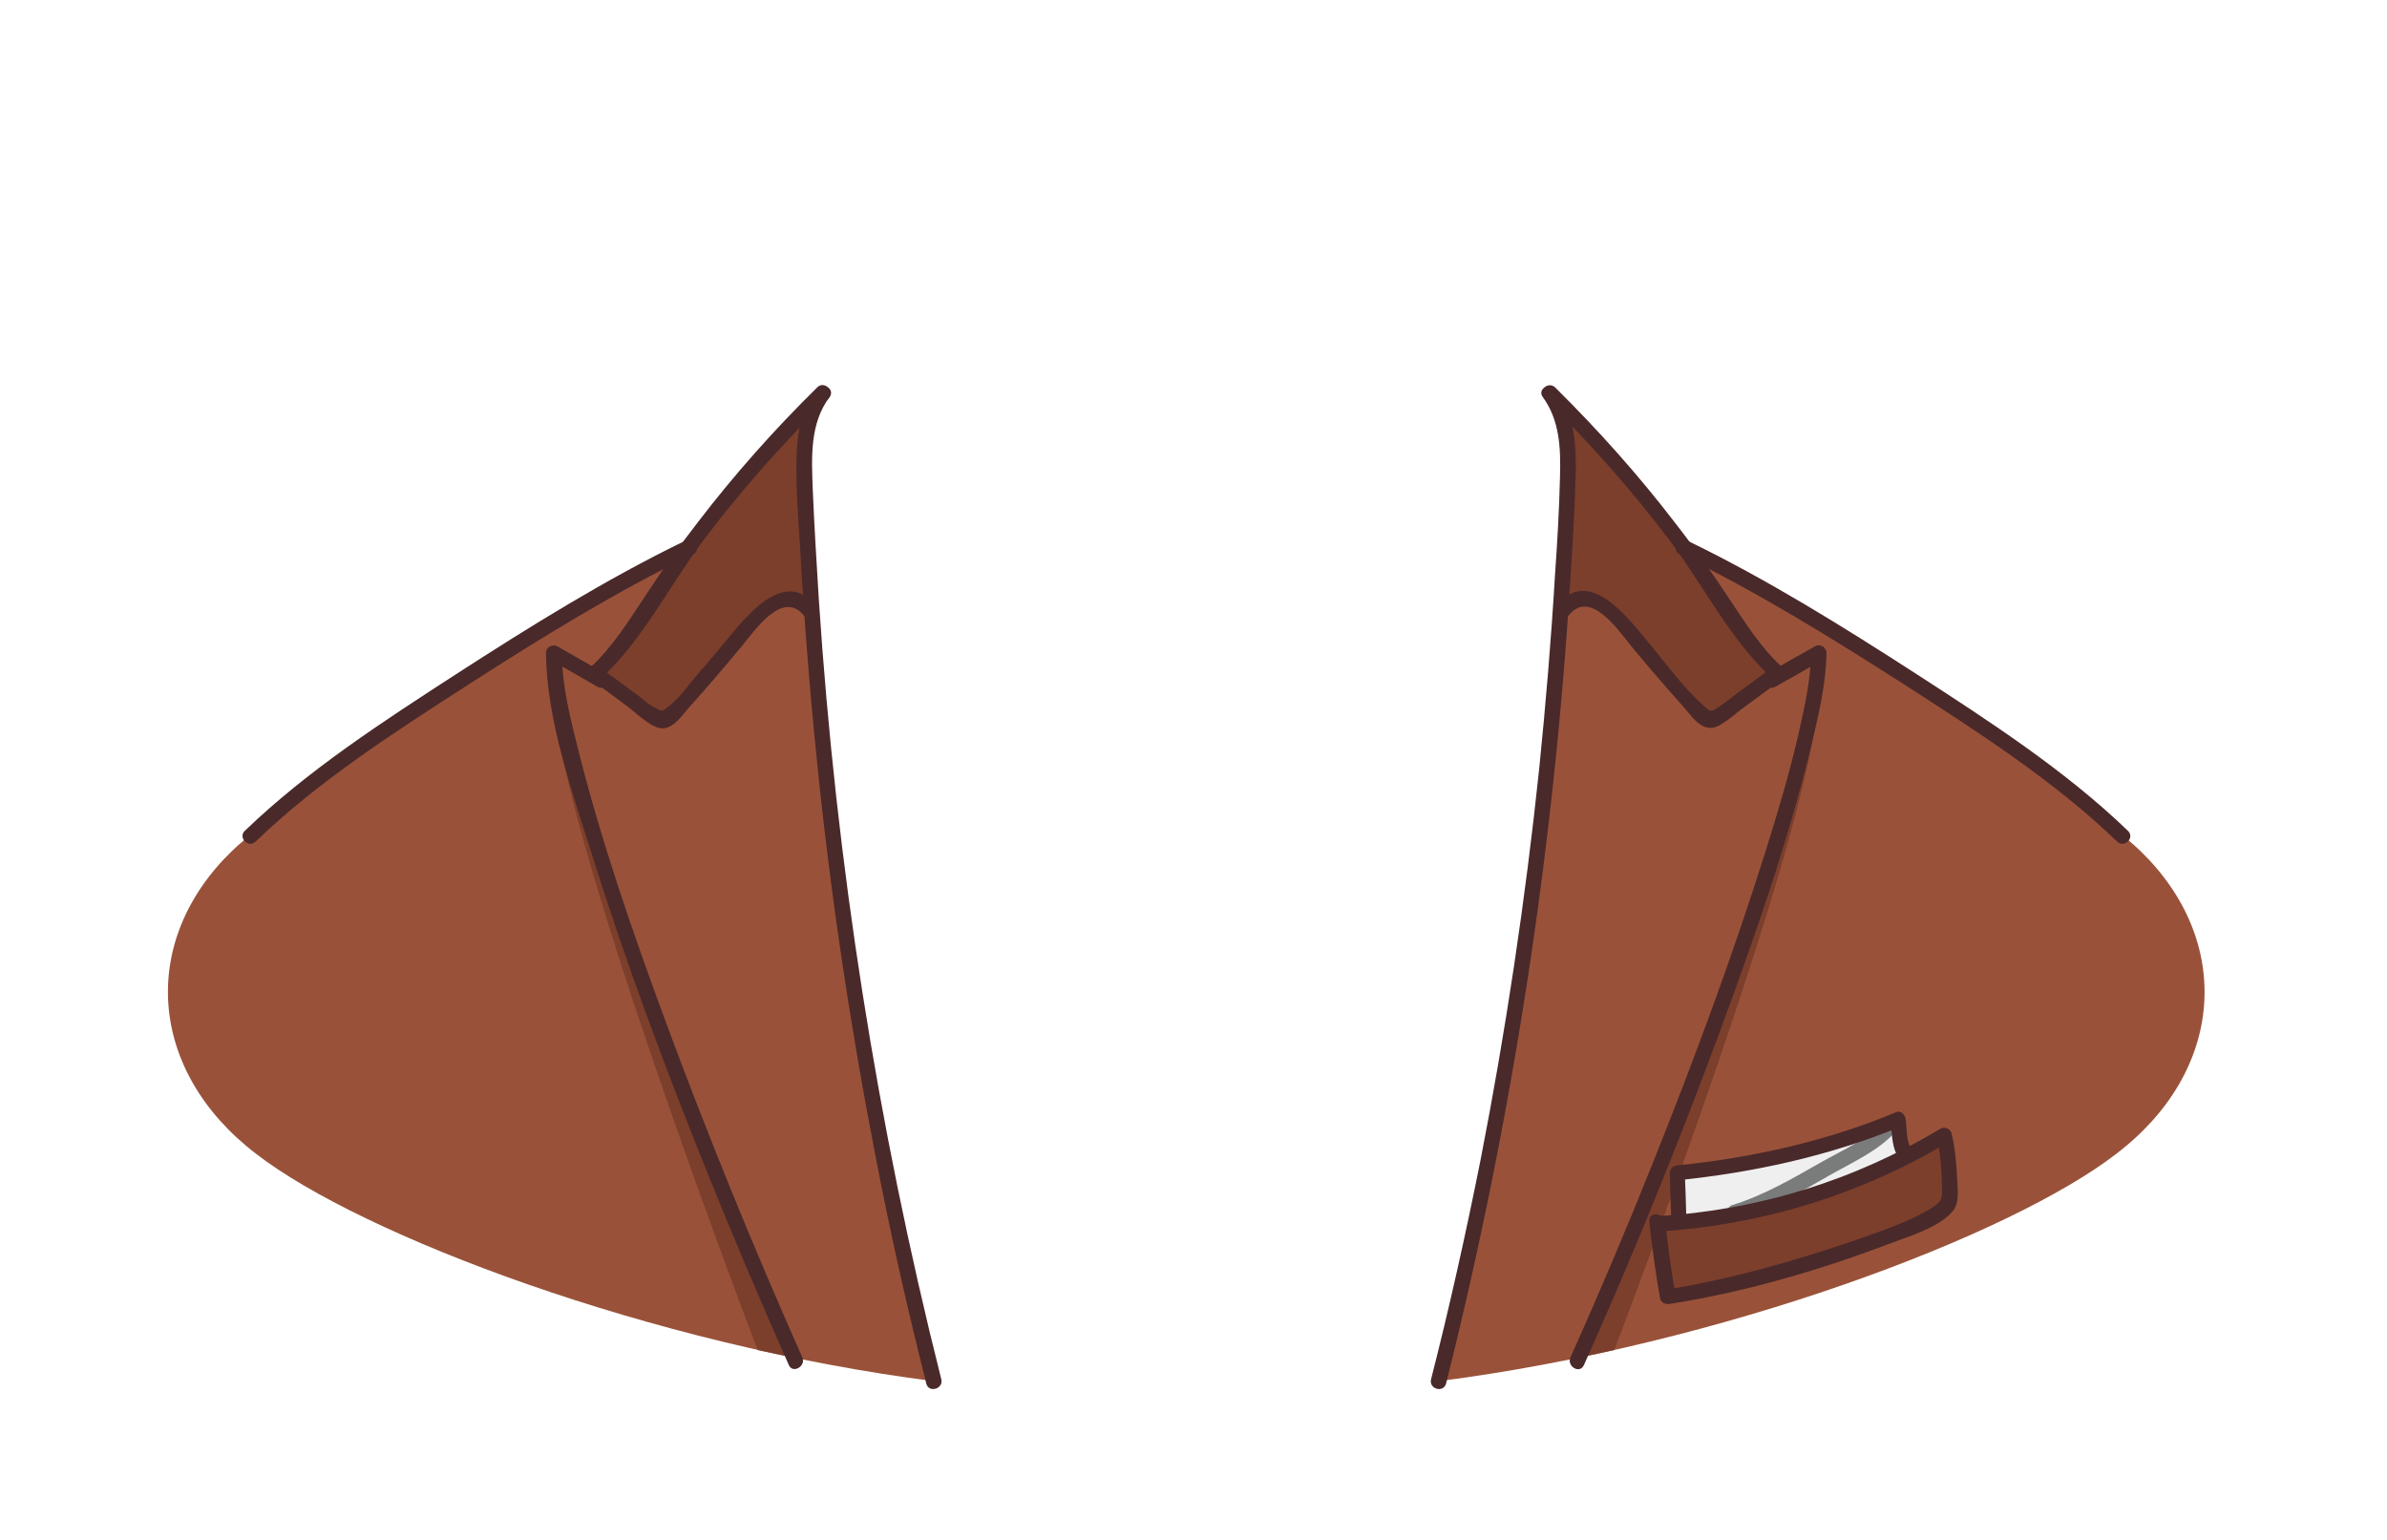 <?xml version="1.0" encoding="utf-8"?>
<!-- Generator: Adobe Illustrator 19.2.0, SVG Export Plug-In . SVG Version: 6.00 Build 0)  -->
<svg version="1.1" id="Layer_1" xmlns="http://www.w3.org/2000/svg" xmlns:xlink="http://www.w3.org/1999/xlink" x="0px" y="0px"
	 viewBox="0 0 620 400" style="enable-background:new 0 0 620 400;" xml:space="preserve">
<style type="text/css">
	.st0{fill:#995239;}
	.st1{fill:#EFEFEF;}
	.st2{opacity:0.85;}
	.st3{fill:#773c2a;}
	.st4{fill:#7A7B7B;}
	.st5{fill:#4a292a;}
</style>
<g>
	<g>
		<path class="st0" d="M555.9,221c-14.9-14.4-92.3-66.2-113.9-76.2c-1.7-0.8-3.6-1.4-5.6-4.2c-10-14.5-20.9-25.2-34-38.5
			c8,12.4,4.8,34.4,2.4,63.9c-0.6,7-4,48.7-5.5,55.2c-2.9,21.5-5.2,47.1-11.5,73.4c-3,12.7-4.7,23.1-7.9,36.6l0.2,0.2l-6.7,27.4
			c73.8-9.4,148.9-37.9,176.3-59.1C577.9,278.2,580.2,244.5,555.9,221z"/>
		<path class="st0" d="M60.3,221c14.9-14.4,92.3-66.2,113.9-76.2c1.7-0.8,3.6-1.4,5.6-4.2c10-14.5,20.9-25.2,34-38.5
			c-8,12.4-4.8,34.4-2.4,63.9c0.6,7,4,48.7,5.5,55.2c2.9,21.5,5.2,47.1,11.5,73.4c3,12.7,4.7,23.1,7.9,36.6l-0.2,0.2l6.7,27.4
			c-73.8-9.4-148.9-37.9-176.3-59.1C38.4,278.2,36,244.5,60.3,221z"/>
	</g>
	<path class="st1" d="M436,316v-11l8-0.7c0,0,34.6-7.1,49-13.6c2-0.9,1.3,8.8,1.3,8.8l-5.8,4l-27.1,9.5l-21.7,4L436,316z"/>
	<g class="st2">
		<path class="st3" d="M430.6,317.8l2.5,19l4.7-0.8l34.2-8.7l24.3-8.7l8.3-4.5l1.7-2.8l-1.3-15.7l-4.5,1.2l-7.7,4.3
			c0,0-10.5,5.5-11,5.3c-0.5-0.2-15.2,6-15.2,6l-17,3.3l-16,2L430.6,317.8z"/>
		<path class="st3" d="M404.8,104.5c0.3-0.5,9.8,9.6,9.8,9.6l11.7,12.2l11,16l10.2,14.2l8.6,12.4l5.6,6l-4.2,3.1l-12.4,9l-4.1-2.3
			l-9.3-10.6l-13.2-15.5l-6.4-2.9l-6,3.1V148l1-24.7V112L404.8,104.5z"/>
		<path class="st3" d="M211.9,104.5c-0.3-0.5-9.9,9.6-9.9,9.6l-11.8,12.2l-11,16l-10.2,14.2l-8.6,12.4l-5.6,6l4.2,3.1l12.4,9
			l4.1-2.3l9.3-10.6l13.2-15.5l6.7-2.9l6.3,3.1V148l-1-24.7V112L211.9,104.5z"/>
		<path class="st3" d="M206.2,352.7l-9.4-2c0,0-53-138.3-53-171c0-4,10.6,43.5,29.4,92.5C189.3,314.3,206.2,352.7,206.2,352.7z"/>
		<path class="st3" d="M409.9,352.7l9.4-2c0,0,53-138.3,53-171c0-4-10.6,43.5-29.4,92.5C426.7,314.3,409.9,352.7,409.9,352.7z"/>
	</g>
	<g>
		<g>
			<path class="st4" d="M489.9,290.7c-3.9,4.8-11.4,8.1-16.7,11.1c-7.4,4.2-15,8.7-23.2,11.2c-2.5,0.8-1.4,4.6,1.1,3.9
				c8.5-2.6,16.5-7.2,24.1-11.6c5.6-3.2,13.3-6.6,17.5-11.8C494.3,291.5,491.5,288.7,489.9,290.7L489.9,290.7z"/>
		</g>
		<g>
			<path class="st5" d="M400.7,103.1c4.4,6,4.7,13.3,4.5,20.5c-0.2,8.6-0.7,17.2-1.3,25.7c-1,16.8-2.4,33.5-4.1,50.3
				c-3.6,34.2-8.7,68.3-15.3,102c-3.8,19-8,37.9-12.8,56.7c-0.6,2.5,3.2,3.6,3.9,1.1c17.2-68.5,28-138.6,32.3-209.1
				c0.6-9.4,1.2-18.8,1.4-28.2c0.1-7.4-0.6-14.9-5.1-21C402.7,99.1,399.2,101,400.7,103.1L400.7,103.1z"/>
		</g>
		<g>
			<path class="st5" d="M401.1,103.4c11.7,11.5,22.7,23.9,32.6,37c8.8,11.7,15.7,25.8,26.6,35.8c0.1-1,0.3-2.1,0.4-3.1
				c-3.1,2.3-6.3,4.6-9.4,6.9c-1.5,1.1-3.1,2.5-4.7,3.5c-2.4,1.5-2.1,1.6-4.2-0.3c-5.5-4.9-10.1-11.4-14.8-17
				c-4.8-5.8-14.9-19-22.9-9.2c-1.6,2,1.2,4.8,2.8,2.8c5.5-6.8,12.8,3.8,16,7.8c4.4,5.3,8.9,10.6,13.5,15.7c2.4,2.6,4.9,7.1,9,5.4
				c2.5-1.1,5-3.6,7.3-5.2c3.1-2.3,6.3-4.6,9.4-6.9c1-0.7,1.4-2.2,0.4-3.1c-5.7-5.2-9.7-11.6-13.9-17.9c-4.5-6.8-9.2-13.5-14.2-19.9
				c-9.5-12.4-19.9-24-31-35C402.1,98.8,399.3,101.6,401.1,103.4L401.1,103.4z"/>
		</g>
		<g>
			<path class="st5" d="M461.1,178.4c4.1-2.3,8.2-4.6,12.3-7c-1-0.6-2-1.2-3-1.7c-0.1,7-1.7,14-3.2,20.7c-2.4,10.5-5.5,20.8-8.7,31
				c-8.6,27.3-18.6,54.2-29.2,80.7c-6.8,17-13.9,33.8-21.4,50.5c-1,2.3,2.4,4.4,3.5,2c12.9-28.8,24.8-58.1,35.7-87.7
				c8.8-23.9,17.3-48.2,23.3-73c1.9-7.9,3.9-16.1,4-24.3c0-1.5-1.7-2.5-3-1.7c-4.1,2.3-8.2,4.6-12.3,7
				C456.9,176.2,458.9,179.6,461.1,178.4L461.1,178.4z"/>
		</g>
		<g>
			<path class="st5" d="M428.4,317.3c0.7,6.7,1.6,13.3,2.8,20c0.2,1.1,1.5,1.6,2.5,1.4c19.2-3,38.5-8.6,56.7-15.5
				c5.2-2,13.1-4.2,16.8-8.6c1.7-2,1.3-5,1.2-7.5c-0.2-4.2-0.5-8.6-1.5-12.7c-0.3-1.3-1.9-1.8-2.9-1.2
				c-22.3,13.4-47.4,21.2-73.4,22.7c-2.6,0.1-2.6,4.1,0,4c26.7-1.6,52.5-9.5,75.4-23.2c-1-0.4-2-0.8-2.9-1.2c0.9,4,1.2,8.1,1.3,12.2
				c0.1,3.2,0.3,4.2-2.4,5.9c-5.9,3.7-12.9,6-19.4,8.3c-16.2,5.6-33,10.4-49.9,13.1c0.8,0.5,1.6,0.9,2.5,1.4
				c-1.1-6.3-2-12.6-2.6-18.9C432.1,314.8,428.1,314.8,428.4,317.3L428.4,317.3z"/>
		</g>
		<g>
			<path class="st5" d="M438,316.4c-0.1-3.9-0.2-7.9-0.4-11.8c-0.7,0.7-1.3,1.3-2,2c19.6-2,39.6-6.3,57.9-13.9
				c-0.8-0.6-1.7-1.3-2.5-1.9c0.4,2.9,0.3,6.4,1.6,9c1.2,2.3,4.6,0.3,3.5-2c-1-2-0.8-4.8-1.1-7c-0.1-1.1-1.2-2.5-2.5-1.9
				c-17.9,7.5-37.6,11.9-56.8,13.8c-1,0.1-2,0.8-2,2c0.1,3.9,0.2,7.9,0.4,11.8C434.1,318.9,438.1,319,438,316.4L438,316.4z"/>
		</g>
		<g>
			<path class="st5" d="M436.3,144c20.2,9.8,39.4,21.7,58.3,33.8c19.1,12.3,38.9,25,55.3,40.8c1.9,1.8,4.7-1,2.8-2.8
				c-16.3-15.7-35.9-28.4-54.9-40.7c-19.2-12.4-38.8-24.6-59.4-34.6C436,139.4,433.9,142.9,436.3,144L436.3,144z"/>
		</g>
		<g>
			<path class="st5" d="M212,101.1c-3.9,5.2-5,11.5-5.1,17.9c-0.2,8.1,0.5,16.4,1,24.5c1,17.8,2.4,35.5,4.2,53.2
				c3.5,34.9,8.7,69.7,15.4,104.1c3.8,19.7,8.2,39.2,13.1,58.6c0.6,2.5,4.5,1.4,3.9-1.1c-16.7-66.3-27.3-134-31.8-202.3
				c-0.6-9.7-1.2-19.4-1.6-29c-0.3-8.2-0.8-17,4.4-23.9C217,101,213.6,99.1,212,101.1L212,101.1z"/>
		</g>
		<g>
			<path class="st5" d="M212.3,100.6c-11.1,10.9-21.5,22.6-31,35c-4.8,6.2-9.4,12.6-13.7,19.2c-4.4,6.6-8.5,13.3-14.4,18.7
				c-1,0.9-0.6,2.4,0.4,3.1c2.9,2.1,5.8,4.2,8.7,6.4c2.5,1.8,5.2,4.6,8,5.8c4,1.8,6.7-2.9,9-5.4c4.6-5.1,9.1-10.4,13.5-15.7
				c3.3-4,10.5-14.6,16-7.8c1.6,2,4.4-0.9,2.8-2.8c-8-9.7-18.1,3.4-22.9,9.2c-2.4,2.9-4.8,5.8-7.3,8.6c-2.3,2.6-4.7,6.3-7.5,8.4
				c-2.1,1.6-1.5,1.7-4.2,0.3c-1.4-0.7-2.7-2-3.9-2.9c-3.4-2.5-6.8-5-10.2-7.5c0.1,1,0.3,2.1,0.4,3.1c10.9-9.9,17.8-24.1,26.6-35.8
				c9.9-13.2,20.9-25.5,32.6-37C216.9,101.6,214.1,98.8,212.3,100.6L212.3,100.6z"/>
		</g>
		<g>
			<path class="st5" d="M157.1,174.9c-4.1-2.3-8.2-4.6-12.3-7c-1.3-0.7-3,0.2-3,1.7c0.2,17.5,6.7,35.7,11.9,52.2
				c8.8,28.1,19.1,55.7,30.1,83c6.7,16.7,13.8,33.3,21.1,49.8c1,2.3,4.5,0.3,3.5-2c-12.8-28.8-24.7-58-35.6-87.5
				c-8.6-23.3-16.8-47-22.8-71.1c-2-7.9-4-16.1-4.1-24.3c-1,0.6-2,1.2-3,1.7c4.1,2.3,8.2,4.6,12.3,7
				C157.3,179.6,159.4,176.2,157.1,174.9L157.1,174.9z"/>
		</g>
		<g>
			<path class="st5" d="M177.9,140.5c-20.6,10-40.2,22.2-59.4,34.6c-19,12.3-38.6,25-54.9,40.7c-1.9,1.8,1,4.6,2.8,2.8
				c16.4-15.8,36.2-28.5,55.3-40.8c18.8-12.1,38.1-24,58.3-33.8C182.3,142.9,180.3,139.4,177.9,140.5L177.9,140.5z"/>
		</g>
	</g>
</g>
</svg>
